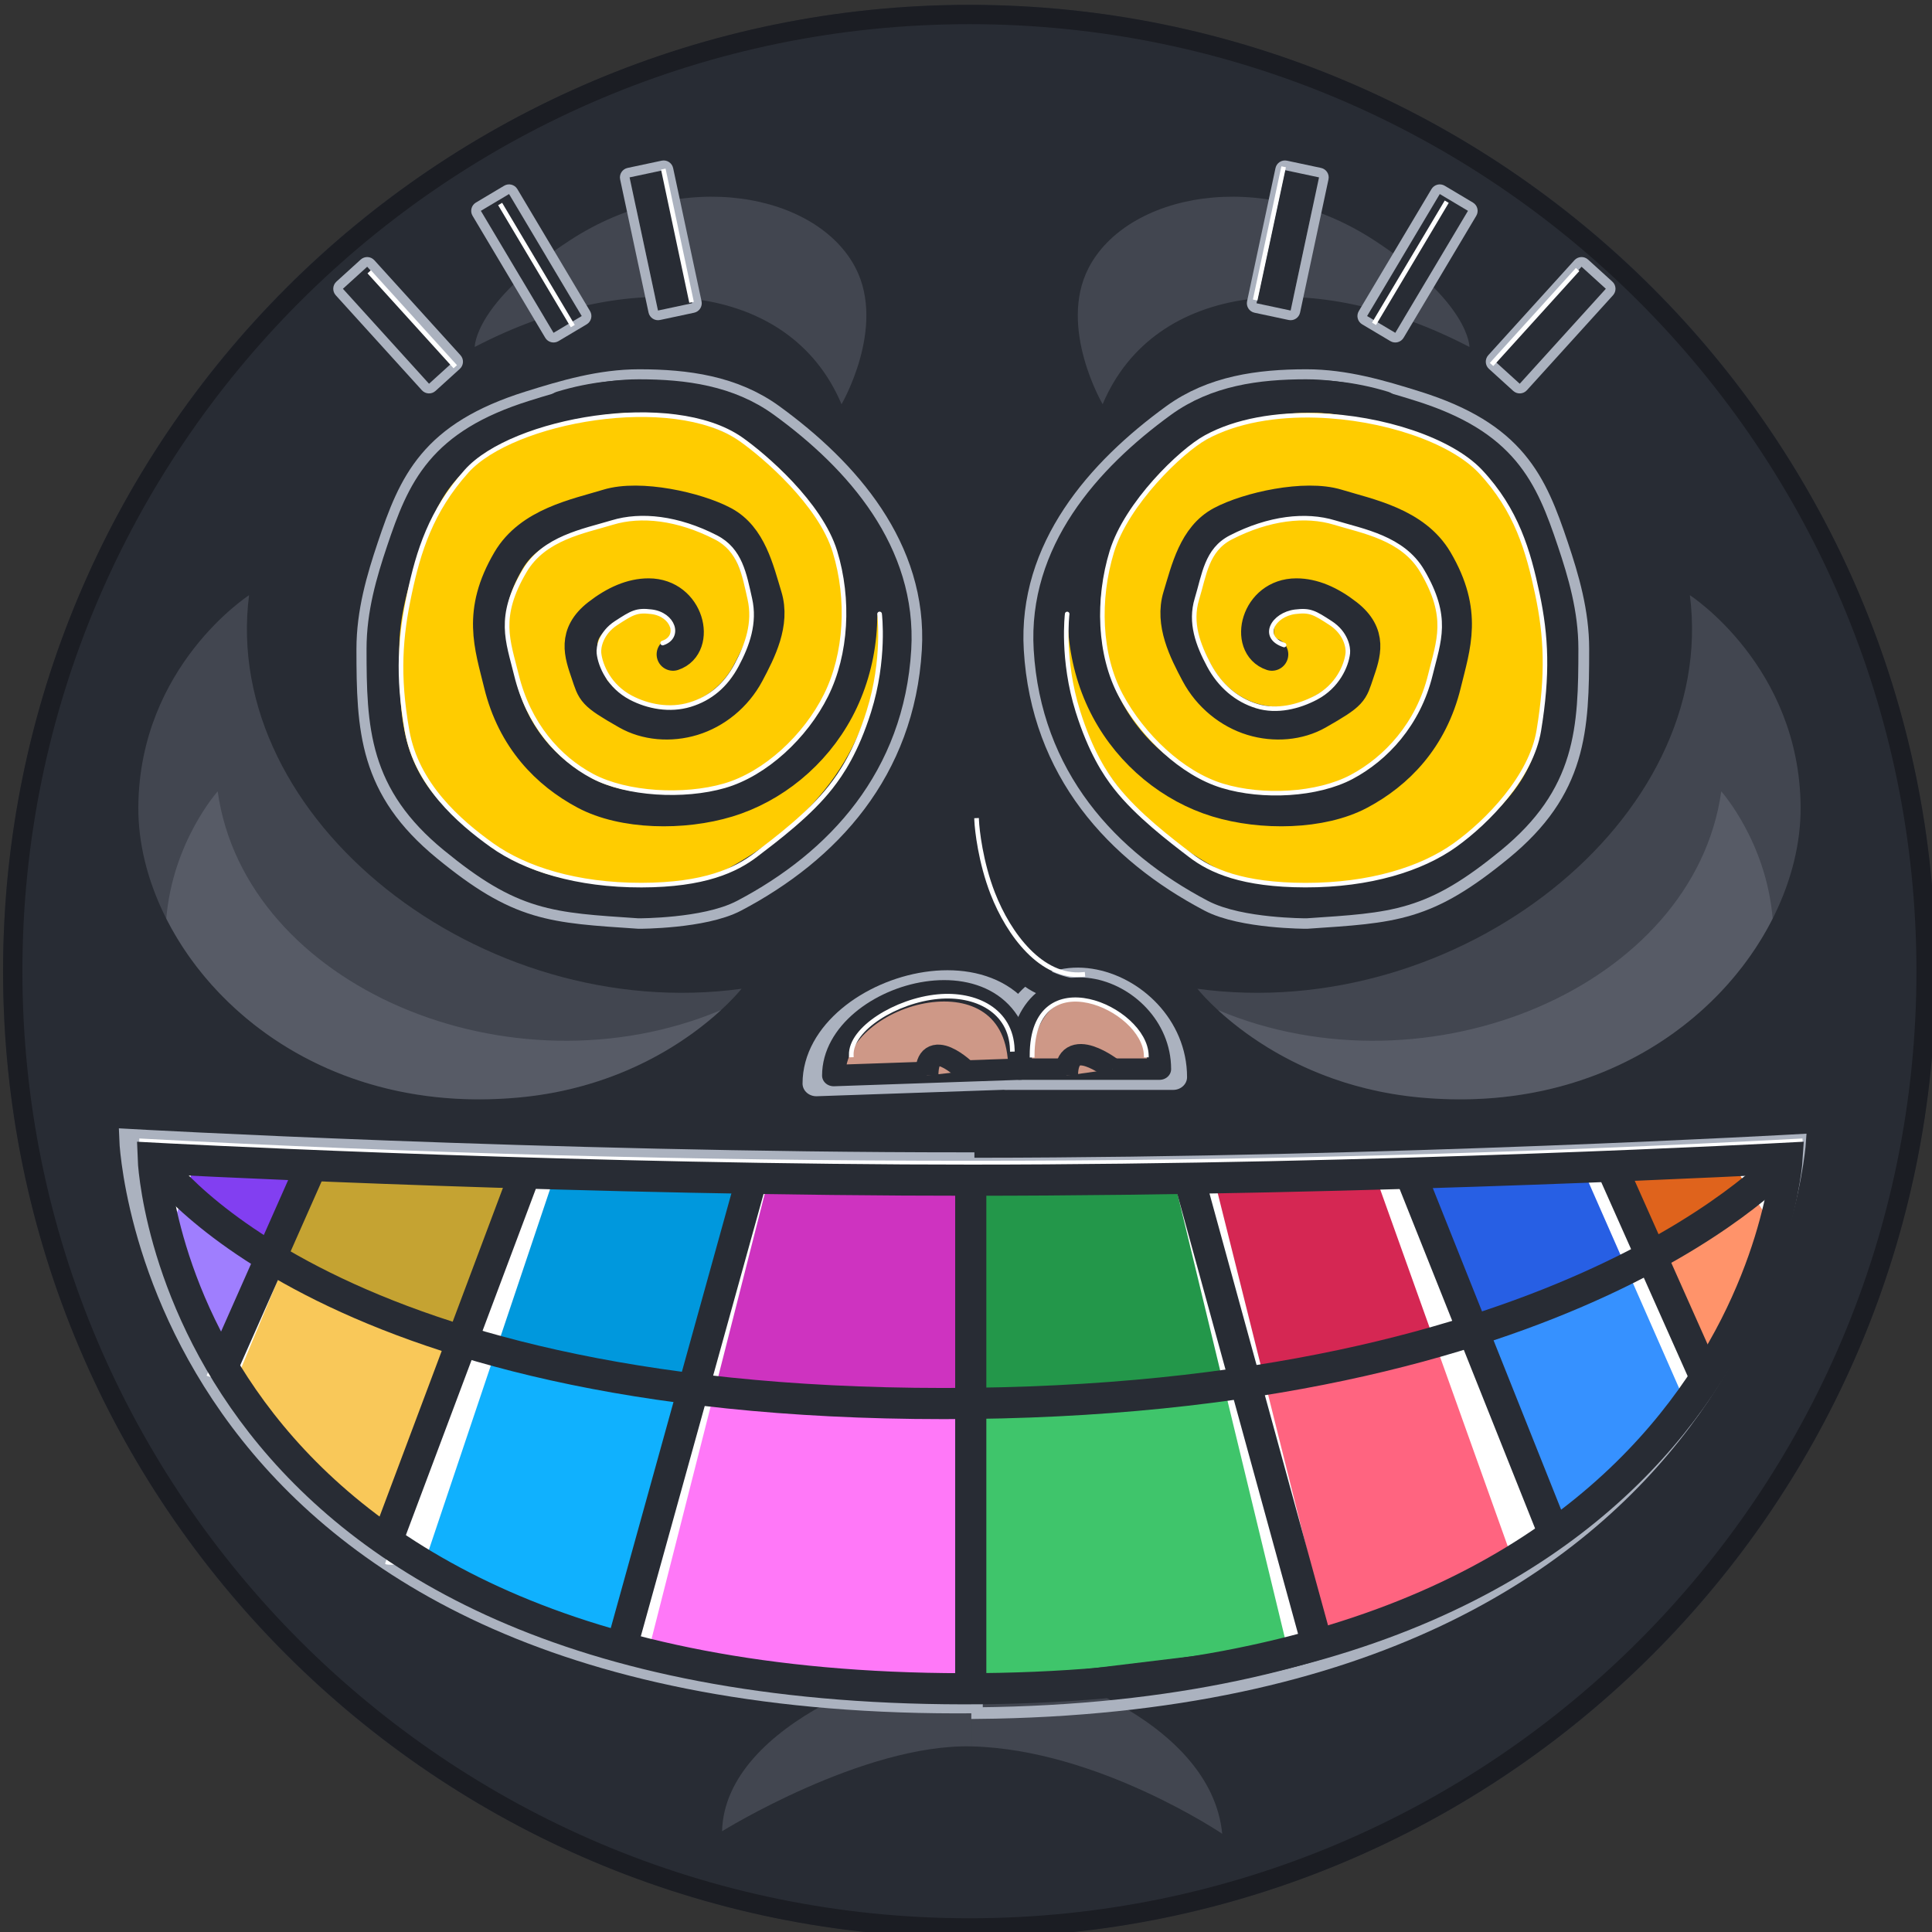 <?xml version="1.0" encoding="UTF-8" standalone="no"?>
<!DOCTYPE svg PUBLIC "-//W3C//DTD SVG 1.1//EN" "http://www.w3.org/Graphics/SVG/1.1/DTD/svg11.dtd">
<svg width="100%" height="100%" viewBox="0 0 1000 1000" version="1.1" xmlns="http://www.w3.org/2000/svg" xmlns:xlink="http://www.w3.org/1999/xlink" xml:space="preserve" xmlns:serif="http://www.serif.com/" style="fill-rule:evenodd;clip-rule:evenodd;stroke-miterlimit:10;">
    <rect x="0" y="0" width="1000" height="1000" fill="#333333" stroke="none"/>
    <g transform="matrix(1,0,0,1,-10002.3,-10009.5)">
        <g id="Artboard4" transform="matrix(0.712,0,0,0.71,4116.58,3705.77)">
            <rect x="8267.7" y="8879.36" width="1404.71" height="1408.58" style="fill:none;"/>
            <clipPath id="_clip1">
                <rect x="8267.7" y="8879.36" width="1404.71" height="1408.58"/>
            </clipPath>
            <g clip-path="url(#_clip1)">
                <g id="dark" transform="matrix(1.405,0,0,1.409,-1349.78,-134.674)">
                    <g>
                        <circle cx="7345.89" cy="6899.36" r="500" style="fill:rgb(40,44,52);"/>
                        <path d="M7345.89,6399.36C7621.85,6399.36 7845.89,6623.4 7845.89,6899.36C7845.89,7175.31 7621.85,7399.36 7345.89,7399.36C7069.94,7399.36 6845.89,7175.31 6845.89,6899.36C6845.89,6623.4 7069.94,6399.36 7345.89,6399.36ZM7345.89,6409.36C7075.46,6409.36 6855.89,6628.92 6855.89,6899.36C6855.89,7169.79 7075.46,7389.36 7345.89,7389.36C7616.33,7389.36 7835.89,7169.79 7835.89,6899.36C7835.89,6628.92 7616.33,6409.36 7345.89,6409.36Z" style="fill:rgb(27,29,35);"/>
                        <g id="signs" transform="matrix(0.999,0,0,0.999,6947.67,6499.75)">
                            <g transform="matrix(1.001,0,0,1.001,-9220.71,-2911.22)">
                                <path d="M9237,3113.37C9237,3113.37 9180.19,3150.01 9179.7,3223C9179.21,3295.99 9255.6,3384.72 9377.13,3373.21C9453.59,3365.96 9491.8,3317 9491.8,3317C9357.04,3335.42 9222.16,3229.44 9237,3113.37Z" style="fill:rgb(171,178,191);fill-opacity:0.2;"/>
                            </g>
                            <g transform="matrix(1.001,0,0,1.001,-9220.71,-2911.22)">
                                <path d="M9481.24,3327.99C9465.09,3342.87 9430.39,3368.16 9377.13,3373.21C9286.98,3381.75 9221.68,3335.14 9194.16,3280.71C9197.51,3240.78 9220.76,3214.87 9220.76,3214.87C9234.91,3315.73 9372.19,3373.89 9481.24,3327.99Z" style="fill:rgb(171,178,191);fill-opacity:0.2;"/>
                            </g>
                            <g transform="matrix(-1.001,0,0,1.001,10018,-2911.22)">
                                <path d="M9237,3113.37C9237,3113.37 9180.19,3150.01 9179.7,3223C9179.21,3295.99 9255.6,3384.72 9377.13,3373.21C9453.59,3365.96 9491.8,3317 9491.8,3317C9357.04,3335.42 9222.16,3229.44 9237,3113.37Z" style="fill:rgb(171,178,191);fill-opacity:0.2;"/>
                            </g>
                            <g transform="matrix(1,0,0,1,5.598,0)">
                                <g transform="matrix(0.499,0.288,0.295,-0.512,-5062.93,-958.634)">
                                    <path d="M9231.79,3112.84C9231.79,3112.84 9162.56,3151.31 9159.7,3210.01C9156.16,3282.93 9248.08,3362.83 9370,3356.25C9472.7,3350.71 9491.8,3317 9491.8,3317C9335.61,3310.46 9216.95,3228.91 9231.79,3112.84Z" style="fill:rgb(171,178,191);fill-opacity:0.2;"/>
                                </g>
                                <g transform="matrix(-0.499,0.288,-0.295,-0.512,5851.73,-958.634)">
                                    <path d="M9231.79,3112.84C9231.79,3112.84 9162.56,3151.31 9159.7,3210.01C9156.16,3282.93 9248.08,3362.83 9370,3356.25C9472.7,3350.71 9491.8,3317 9491.8,3317C9335.61,3310.46 9216.95,3228.91 9231.79,3112.84Z" style="fill:rgb(171,178,191);fill-opacity:0.2;"/>
                                </g>
                            </g>
                            <g transform="matrix(-1.001,0,0,1.001,10018,-2911.22)">
                                <path d="M9481.24,3327.99C9465.09,3342.87 9430.39,3368.16 9377.13,3373.21C9286.98,3381.75 9221.68,3335.14 9194.16,3280.71C9197.51,3240.78 9220.76,3214.87 9220.76,3214.87C9234.91,3315.73 9372.19,3373.89 9481.24,3327.99Z" style="fill:rgb(171,178,191);fill-opacity:0.2;"/>
                            </g>
                            <g transform="matrix(1.001,0,0,1.001,-9220.71,-2911.22)">
                                <path d="M9611.08,3663.77L9611.08,3709C9611.01,3709 9610.94,3709 9610.87,3708.99C9554.71,3707.62 9481.73,3752.9 9481.73,3752.9C9483.2,3696.3 9578.82,3663.81 9611.08,3663.77Z" style="fill:rgb(171,178,191);fill-opacity:0.2;"/>
                            </g>
                            <g transform="matrix(1.001,0,0,1.001,-9220.71,-2911.22)">
                                <path d="M9611.08,3709L9611.08,3663.77C9611.09,3663.77 9611.11,3663.77 9611.12,3663.77C9643.34,3663.77 9734.73,3694.42 9740.52,3754.22C9740.52,3754.22 9676.17,3710.68 9611.08,3709Z" style="fill:rgb(171,178,191);fill-opacity:0.2;"/>
                            </g>
                        </g>
                        <g id="mouth" transform="matrix(1.612,0,0,1.612,6701.48,6186.38)">
                            <g transform="matrix(0.62,0,0,0.629,-5561.23,-1639.54)">
                                <path d="M9618.44,3407.92C9832.57,3407.73 10044.7,3395.8 10044.7,3395.8C10044.7,3395.8 10027.7,3684.46 9618.44,3688.33L9618.44,3407.92Z" style="fill:none;stroke:rgb(171,178,191);stroke-width:5.94px;"/>
                            </g>
                            <g id="mouth-outline" serif:id="mouth outline" transform="matrix(0.62,0,0,0.62,-5561.23,-1609.39)">
                                <path d="M9612.08,3688.36C9610.53,3688.37 9608.98,3688.37 9607.43,3688.37C9189.14,3687.94 9179.34,3395.8 9179.34,3395.8C9179.34,3395.8 9395.54,3407.93 9611.43,3407.93C9611.65,3407.93 9611.86,3407.93 9612.08,3407.93L9612.08,3688.36Z" style="fill:none;stroke:rgb(171,178,191);stroke-width:10px;"/>
                            </g>
                            <g id="mouth-colors" serif:id="mouth colors" transform="matrix(0.62,0,0,0.62,151.592,193.807)">
                                <g transform="matrix(1.612,0,0,1.612,-2290.78,-475.308)">
                                    <path d="M1525.46,610.195L1509.49,661.262L1583.34,677.847L1600.07,612.819L1525.46,610.195Z" style="fill:rgb(0,152,221);"/>
                                </g>
                                <g transform="matrix(1.612,0,0,1.612,-2290.78,-475.308)">
                                    <path d="M1600.07,612.819L1669.28,613.12L1668.78,681.428C1668.78,681.428 1582.82,680.301 1583.13,674.568C1583.45,668.836 1600.07,612.819 1600.07,612.819Z" style="fill:rgb(206,51,192);"/>
                                </g>
                                <g transform="matrix(1.612,0,0,1.612,-2290.78,-475.308)">
                                    <path d="M1669.28,613.12L1741.14,612.585L1757.44,674.221L1670.37,681.807L1669.28,613.12Z" style="fill:rgb(35,151,74);"/>
                                </g>
                                <g transform="matrix(1.612,0,0,1.612,-2290.78,-475.308)">
                                    <path d="M1741.14,612.585L1812.94,609.537L1830.6,656.714L1757.91,675.497L1741.14,612.585Z" style="fill:rgb(213,39,83);"/>
                                </g>
                                <g transform="matrix(1.612,0,0,1.612,-2290.78,-475.308)">
                                    <path d="M1812.94,609.537L1877.03,607.086L1887.06,634.986L1830.65,659.462L1812.94,609.537Z" style="fill:rgb(39,95,228);"/>
                                </g>
                                <g transform="matrix(1.612,0,0,1.612,-2290.78,-475.308)">
                                    <path d="M1458.78,606.578L1445.65,635.673L1507.24,663.338L1525.05,610.525L1458.78,606.578Z" style="fill:rgb(197,163,50);"/>
                                </g>
                                <g transform="matrix(1.612,0,0,1.612,-2291.78,-475.308)">
                                    <path d="M1876.67,605.896L1889.48,634.024L1929.23,605.801L1876.67,605.896Z" style="fill:rgb(223,99,28);"/>
                                </g>
                                <g transform="matrix(1.612,0,0,1.612,-2290.78,-475.308)">
                                    <path d="M1410.55,607.074L1444.35,635.19L1457.4,607.051L1410.55,607.074Z" style="fill:rgb(130,63,241);"/>
                                </g>
                                <g transform="matrix(1.612,0,0,1.612,-2290.78,-475.308)">
                                    <path d="M1581.12,677.77L1558.2,759.398C1558.2,759.398 1592.99,768.325 1610.69,770.706C1628.4,773.088 1669.8,774.433 1669.8,774.433L1672.02,682.407L1581.12,677.77Z" style="fill:rgb(255,120,248);"/>
                                </g>
                                <g transform="matrix(1.612,0,0,1.612,-2290.78,-475.308)">
                                    <path d="M1581.12,677.77L1507.14,661.774L1482.93,727.075L1557.97,761.781L1581.12,677.77Z" style="fill:rgb(16,177,254);"/>
                                </g>
                                <g transform="matrix(1.612,0,0,1.612,-2290.78,-475.308)">
                                    <path d="M1507.14,661.774L1446.4,636.135L1429.79,669.321C1429.79,669.321 1455.63,711.497 1482.24,724.577C1482.87,724.886 1507.14,661.774 1507.14,661.774Z" style="fill:rgb(249,200,89);"/>
                                </g>
                                <g transform="matrix(1.612,0,0,1.612,-2290.78,-475.308)">
                                    <path d="M1446.4,636.135L1408.66,608.92C1410.52,629.153 1416.53,649.386 1431,669.62L1446.4,636.135Z" style="fill:rgb(159,126,254);"/>
                                </g>
                                <g transform="matrix(1.612,0,0,1.612,-2290.78,-475.308)">
                                    <path d="M1672.02,682.407L1758.15,676.079L1781.11,758.603L1670.35,772.014L1672.02,682.407Z" style="fill:rgb(63,197,107);"/>
                                </g>
                                <g transform="matrix(1.612,0,0,1.612,-2290.78,-475.308)">
                                    <path d="M1758.15,676.079L1832.28,658.962L1856.67,722.632L1780.05,760.095L1758.15,676.079Z" style="fill:rgb(255,100,128);"/>
                                </g>
                                <g transform="matrix(1.612,0,0,1.612,-2290.78,-475.308)">
                                    <path d="M1832.28,658.962L1889.34,636.973L1906.03,670.329L1859.64,723.627L1832.28,658.962Z" style="fill:rgb(54,145,255);"/>
                                </g>
                                <g transform="matrix(1.612,0,0,1.612,-2290.78,-475.308)">
                                    <path d="M1889.34,636.973L1930.69,610.449L1908.46,671.283L1889.34,636.973Z" style="fill:rgb(255,147,106);"/>
                                </g>
                            </g>
                            <g id="mouth-lights" serif:id="mouth lights" transform="matrix(0.62,0,0,0.62,151.903,193.803)">
                                <g transform="matrix(0.344,0.089,-0.413,1.599,-349.375,-10769.7)">
                                    <path d="M9646.94,6669.24L9653.24,6512.63L9695.39,6512.63L9698.07,6667.3C9698.07,6667.3 9646.78,6671.13 9646.94,6669.24Z" style="fill:white;"/>
                                </g>
                                <g transform="matrix(0.393,0.135,-0.434,1.269,-799.654,-9064.21)">
                                    <path d="M9651.91,6673.34L9653.24,6512.63L9695.39,6512.63L9698.07,6667.3C9698.07,6667.3 9651.76,6675.23 9651.91,6673.34Z" style="fill:white;"/>
                                </g>
                                <g transform="matrix(0.299,0.127,-0.289,0.68,-952.41,-5153.67)">
                                    <path d="M9651.91,6673.34L9653.24,6512.63L9695.39,6512.63L9698.07,6667.3C9698.07,6667.3 9651.76,6675.23 9651.91,6673.34Z" style="fill:white;"/>
                                </g>
                                <g transform="matrix(0.172,0.067,-0.11,0.282,-949.886,-1991.75)">
                                    <path d="M9651.91,6673.34L9653.24,6512.63L9695.39,6512.63L9698.07,6667.3C9698.07,6667.3 9651.76,6675.23 9651.91,6673.34Z" style="fill:white;"/>
                                </g>
                                <g transform="matrix(0.466,-0.114,0.379,1.55,-6462.02,-8489.6)">
                                    <path d="M9651.91,6673.34L9653.24,6512.63L9695.39,6512.63L9698.07,6667.3C9698.07,6667.3 9651.76,6675.23 9651.91,6673.34Z" style="fill:white;"/>
                                </g>
                                <g transform="matrix(0.395,-0.143,0.434,1.204,-6028.95,-5952.27)">
                                    <path d="M9651.91,6673.34L9653.24,6512.63L9695.39,6512.63L9698.07,6667.3C9698.07,6667.3 9651.76,6675.23 9651.91,6673.34Z" style="fill:white;"/>
                                </g>
                                <g transform="matrix(0.201,-0.089,0.333,0.753,-3392.5,-3543.47)">
                                    <path d="M9651.91,6673.34L9653.24,6512.63L9695.39,6512.63L9698.07,6667.3C9698.07,6667.3 9651.76,6675.23 9651.91,6673.34Z" style="fill:white;"/>
                                </g>
                                <g transform="matrix(0.101,-0.066,0.133,0.203,-1045.95,-183.872)">
                                    <path d="M9651.91,6673.34L9653.24,6512.63L9695.39,6512.63L9698.07,6667.3C9698.07,6667.3 9651.76,6675.23 9651.91,6673.34Z" style="fill:white;"/>
                                </g>
                            </g>
                            <g id="mouth-lines" serif:id="mouth lines">
                                <path d="M133.288,496.725C311.038,506.261 489.005,506.27 667.19,496.725" style="fill:none;fill-rule:nonzero;stroke:white;stroke-width:1.49px;"/>
                                <path d="M137.772,502.307C137.772,502.307 254.996,508.607 378.525,509.302C385.731,509.343 392.959,509.364 400.187,509.364C531.301,509.364 662.228,502.307 662.228,502.307C662.228,502.307 651.791,672.85 397.757,672.603C143.723,672.356 137.772,502.307 137.772,502.307Z" style="fill:none;fill-rule:nonzero;stroke:rgb(40,44,52);stroke-width:10px;"/>
                                <path d="M137.772,502.307C137.772,502.307 189.166,581.057 391.541,581.057C593.916,581.057 662.228,502.307 662.228,502.307" style="fill:none;fill-rule:nonzero;stroke:rgb(40,44,52);stroke-width:10px;"/>
                                <path d="M188.631,504.633L159.218,571.06" style="fill:none;fill-rule:nonzero;stroke:rgb(40,44,52);stroke-width:10px;"/>
                                <path d="M605.74,504.855L635.235,571.06" style="fill:none;fill-rule:nonzero;stroke:rgb(40,44,52);stroke-width:10px;"/>
                                <path d="M257.155,507.057L212.259,626.678" style="fill:none;fill-rule:nonzero;stroke:rgb(40,44,52);stroke-width:10px;"/>
                                <path d="M400.187,509.364L400.187,672.603" style="fill:none;fill-rule:nonzero;stroke:rgb(40,44,52);stroke-width:10px;"/>
                                <path d="M541.201,507.116L586.32,620.182" style="fill:none;fill-rule:nonzero;stroke:rgb(40,44,52);stroke-width:10px;"/>
                                <path d="M329.891,508.751L288.268,658.736" style="fill:none;fill-rule:nonzero;stroke:rgb(40,44,52);stroke-width:10px;"/>
                                <path d="M470.287,508.753L511.459,658.745" style="fill:none;fill-rule:nonzero;stroke:rgb(40,44,52);stroke-width:10px;"/>
                            </g>
                        </g>
                        <g transform="matrix(1.695,0,0,1.695,6669.4,6280.91)">
                            <g transform="matrix(1.038,0,0,1.038,-18.936,-10.055)">
                                <path d="M423.72,266.449C422.009,237.584 441.54,215.081 463.567,199.081C474.605,191.063 487.947,189.182 501.86,189.182C513.025,189.182 523.574,192.309 533.757,195.497C561.96,204.327 567.658,217.862 573.972,236.638C577.147,246.08 580,255.882 580,266.449C580,290.233 579.285,306.788 558.239,324.062C536.631,341.797 527.615,341.978 501.86,343.716C501.808,343.719 483.252,343.716 474.156,338.926C447.125,324.692 425.794,301.455 423.72,266.449Z" style="fill:rgb(171,178,191);fill-rule:nonzero;stroke:rgb(171,178,191);stroke-width:10px;"/>
                            </g>
                            <path d="M423.72,266.449C422.009,237.584 441.54,215.081 463.567,199.081C474.605,191.063 487.947,189.182 501.86,189.182C513.025,189.182 523.574,192.309 533.757,195.497C561.96,204.327 567.658,217.862 573.972,236.638C577.147,246.08 580,255.882 580,266.449C580,290.233 579.285,306.788 558.239,324.062C536.631,341.797 527.615,341.978 501.86,343.716C501.808,343.719 483.252,343.716 474.156,338.926C447.125,324.692 425.794,301.455 423.72,266.449Z" style="fill:rgb(255,204,0);fill-rule:nonzero;stroke:rgb(40,44,52);stroke-width:10px;"/>
                            <path d="M491.446,268.146C483.344,265.455 486.75,249.941 498.9,249.941C503.972,249.941 509.123,252.171 514.246,256.157C521.862,262.082 519.607,268.125 517.632,273.912C515.684,279.618 516.177,279.981 505.399,286.121C499.688,289.375 492.266,290.036 485.412,287.945C478.558,285.855 472.27,280.839 468.598,273.943C464.925,267.048 460.666,258.622 463.15,250.475C465.634,242.327 467.882,232.279 476.078,227.914C484.273,223.548 501.619,219.721 511.303,222.674C520.987,225.627 535.073,228.273 541.675,239.534C550.916,255.297 547.086,265.458 544.24,277.151C540.156,293.931 529.788,304.371 518.209,310.539C506.63,316.706 488.402,317.019 474.721,312.847C461.04,308.675 448.49,298.661 441.159,284.898C433.828,271.135 431.873,253.741 436.832,237.479C441.79,221.217 453.692,206.3 470.052,197.586C486.411,188.873 506.085,186.864 525.414,192.758" style="fill:none;fill-rule:nonzero;stroke:rgb(40,44,52);stroke-width:10px;stroke-linecap:round;"/>
                            <g transform="matrix(0.901,0,0,0.898,49.46,25.519)">
                                <path d="M494.676,267.005C486.574,264.314 491.024,256.622 498.479,255.704C503.513,255.084 504.994,256.001 510.431,259.544C515.62,262.926 516.483,267.843 516.264,269.797C515.781,274.119 512.762,281.055 505.491,284.902C499.681,287.975 492.307,289.867 485.453,287.776C478.599,285.686 472.925,280.839 469.253,273.943C465.58,267.048 462.667,259.477 465.151,251.33C467.635,243.182 468.373,234.694 476.625,230.438C489.56,223.769 502.047,222.418 511.731,225.371C521.415,228.324 534.871,230.587 541.473,241.848C550.714,257.611 547.086,265.458 544.24,277.151C540.156,293.931 529.133,305.686 517.554,311.854C505.975,318.021 487.448,319.037 473.767,314.865C460.086,310.693 446.65,297.832 439.319,284.069C431.988,270.306 431.362,251.497 436.321,235.235C441.279,218.973 459.69,201.038 468.201,196.398C478.47,190.748 492,188.53 505.72,188.962C528.156,189.668 551.099,197.355 561.114,207.928C573.489,221.125 577.428,235.161 580.482,249.621C583.537,264.082 584.104,276.974 580.985,296.046C578.424,311.705 563.784,326.976 552.54,335.045C541.296,343.113 523.779,348.674 501.845,348.63C480.5,348.588 469.841,343.765 462.984,338.508C456.126,333.249 444.906,324.698 437.655,315.415C434.007,310.745 429.112,303.241 424.825,289.577C419.28,271.902 421.187,256.455 421.187,256.455" style="fill:none;fill-rule:nonzero;stroke:white;stroke-width:1.54px;stroke-linecap:round;"/>
                            </g>
                        </g>
                        <g transform="matrix(1.695,0,0,1.695,6669.4,6280.91)">
                            <g transform="matrix(1.038,0,0,1.038,-11.255,-10.055)">
                                <path d="M376.356,266.449C378.067,237.584 358.535,215.081 336.508,199.081C325.47,191.063 312.129,189.182 298.216,189.182C287.05,189.182 276.501,192.309 266.318,195.497C238.115,204.327 232.417,217.862 226.103,236.638C222.928,246.08 220.075,255.882 220.075,266.449C220.075,290.233 220.79,306.788 241.836,324.062C263.444,341.797 272.46,341.978 298.216,343.716C298.268,343.719 316.824,343.716 325.919,338.926C352.951,324.692 374.281,301.455 376.356,266.449Z" style="fill:rgb(171,178,191);fill-rule:nonzero;stroke:rgb(171,178,191);stroke-width:10px;"/>
                            </g>
                            <path d="M376.356,266.449C378.067,237.584 358.535,215.081 336.508,199.081C325.47,191.063 312.129,189.182 298.216,189.182C287.05,189.182 276.501,192.309 266.318,195.497C238.115,204.327 232.417,217.862 226.103,236.638C222.928,246.08 220.075,255.882 220.075,266.449C220.075,290.233 220.79,306.788 241.836,324.062C263.444,341.797 272.46,341.978 298.216,343.716C298.268,343.719 316.824,343.716 325.919,338.926C352.951,324.692 374.281,301.455 376.356,266.449Z" style="fill:rgb(255,204,0);fill-rule:nonzero;stroke:rgb(40,44,52);stroke-width:10px;"/>
                            <path d="M308.629,268.146C316.731,265.455 313.325,249.941 301.176,249.941C296.103,249.941 290.953,252.171 285.829,256.157C278.213,262.082 280.468,268.125 282.443,273.912C284.391,279.618 283.898,279.981 294.676,286.121C300.387,289.375 307.809,290.036 314.663,287.945C321.518,285.855 327.805,280.839 331.478,273.943C335.151,267.048 339.41,258.622 336.925,250.475C334.441,242.327 332.194,232.279 323.998,227.914C315.802,223.548 298.457,219.721 288.773,222.674C279.089,225.627 265.002,228.273 258.4,239.534C249.159,255.297 252.99,265.458 255.835,277.151C259.92,293.931 270.287,304.371 281.867,310.539C293.446,316.706 311.673,317.019 325.354,312.847C339.036,308.675 351.585,298.661 358.916,284.898C366.247,271.135 368.203,253.741 363.244,237.479C358.285,221.217 346.383,206.3 330.024,197.586C313.664,188.873 293.991,186.864 274.662,192.758" style="fill:none;fill-rule:nonzero;stroke:rgb(40,44,52);stroke-width:10px;stroke-linecap:round;"/>
                            <g transform="matrix(-0.901,0,0,0.898,751.178,25.515)">
                                <path d="M494.676,266.347C488.538,264.314 491.024,256.622 498.479,255.704C503.513,255.084 504.994,256.001 510.431,259.544C515.62,262.926 516.483,267.843 516.264,269.797C515.781,274.119 512.762,281.055 505.491,284.902C499.681,287.975 492.266,289.378 485.412,287.287C478.558,285.197 473.306,280.767 469.634,273.871C465.961,266.976 463.321,259.477 465.151,251.33C467.017,243.018 468.373,234.694 476.625,230.438C489.56,223.769 502.047,222.418 511.731,225.371C521.415,228.324 534.871,230.587 541.473,241.848C550.714,257.611 547.086,265.458 544.24,277.151C540.156,293.931 530.062,305.415 518.483,311.583C506.904,317.75 487.506,318.844 473.767,314.865C459.899,310.848 446.274,298.143 439.319,284.069C432.41,270.089 431.362,251.497 436.321,235.235C441.279,218.973 460.264,202.63 468.201,197.055C491.444,180.732 545.55,190.507 561.114,207.928C573.168,221.419 577.428,235.161 580.482,249.621C583.537,264.082 584.632,277.131 581.286,296.164C578.07,314.453 563.784,326.976 552.54,335.045C541.296,343.113 523.779,348.674 501.845,348.63C480.5,348.588 469.893,343.546 463.037,338.289C456.178,333.03 445.02,324.612 437.769,315.329C434.121,310.659 429.112,303.241 424.825,289.577C419.28,271.902 421.187,256.455 421.187,256.455" style="fill:none;fill-rule:nonzero;stroke:white;stroke-width:1.57px;stroke-linecap:round;"/>
                            </g>
                        </g>
                        <g transform="matrix(1.204,0,0,1.107,6866.31,6455.2)">
                            <g transform="matrix(1.194,0,0,1.194,-87.241,-82.989)">
                                <path d="M420,447C420,387 480,407 480,447L420,447Z" style="fill:rgb(171,178,191);fill-rule:nonzero;stroke:rgb(171,178,191);stroke-width:10px;stroke-linecap:round;stroke-linejoin:round;"/>
                            </g>
                            <g transform="matrix(1.187,0,0,1.187,-71.039,-80.422)">
                                <path d="M420,447C420,387 340,410 340,450L420,447Z" style="fill:rgb(171,178,191);fill-rule:nonzero;stroke:rgb(171,178,191);stroke-width:10px;stroke-linecap:round;stroke-linejoin:round;"/>
                            </g>
                            <path d="M420,447C420,387 340,410 340,450L420,447Z" style="fill:rgb(206,152,135);fill-rule:nonzero;stroke:rgb(40,44,52);stroke-width:10px;stroke-linecap:round;stroke-linejoin:round;"/>
                            <path d="M420,447C420,387 480,407 480,447L420,447Z" style="fill:rgb(206,152,135);fill-rule:nonzero;stroke:rgb(40,44,52);stroke-width:10px;stroke-linecap:round;stroke-linejoin:round;"/>
                            <path d="M440,450C440,430 459.837,447 459.837,447" style="fill:rgb(206,152,135);fill-rule:nonzero;stroke:rgb(40,44,52);stroke-width:10px;stroke-linejoin:round;"/>
                            <path d="M396.774,330.147C400.236,408.664 445.239,408.665 444.024,409.185C444.024,409.185 423.396,418.221 407.674,379.5" style="fill:none;fill-rule:nonzero;stroke:rgb(40,44,52);stroke-width:8.65px;stroke-linejoin:round;"/>
                            <g transform="matrix(0.806,0,0,0.758,86.824,103.421)">
                                <path d="M419.905,444.793C419.905,384.793 480.089,415.401 480.766,444.721" style="fill:none;fill-rule:nonzero;stroke:white;stroke-width:2.57px;stroke-linecap:square;stroke-linejoin:round;"/>
                            </g>
                            <path d="M380,450C380,430 396.76,447.871 396.76,447.871" style="fill:rgb(206,152,135);fill-rule:nonzero;stroke:rgb(40,44,52);stroke-width:10px;stroke-linejoin:round;"/>
                            <g transform="matrix(0.831,0,0,0.903,-7619.83,-5292.23)">
                                <path d="M9670.97,6345.47C9670.33,6325.49 9652.25,6316.34 9632.51,6318.2C9610.94,6320.23 9587.32,6334.83 9587.7,6348.38" style="fill:none;stroke:white;stroke-width:2.4px;stroke-linecap:square;stroke-linejoin:round;stroke-miterlimit:1.5;"/>
                            </g>
                            <g transform="matrix(0.831,0,0,0.9,-7619.83,-5271.53)">
                                <path d="M9652.54,6224.75C9652.74,6229.57 9654.55,6246.4 9660.87,6262.7C9669.18,6284.13 9686.1,6306.68 9707.38,6304.76" style="fill:none;stroke:white;stroke-width:2.4px;stroke-linecap:square;stroke-linejoin:round;stroke-miterlimit:1.5;"/>
                            </g>
                        </g>
                        <g transform="matrix(1,0,0,1,6946.77,6498.85)">
                            <g transform="matrix(1.038,-0.221,0.186,0.872,-10108.9,-450.393)">
                                <rect x="9435" y="2896" width="17" height="79" style="fill:rgb(40,44,52);"/>
                                <path d="M9456.71,2896L9456.71,2975C9456.71,2978.1 9454.6,2980.61 9452,2980.61L9435,2980.61C9432.4,2980.61 9430.29,2978.1 9430.29,2975L9430.29,2896C9430.29,2892.9 9432.4,2890.39 9435,2890.39L9452,2890.39C9454.6,2890.39 9456.71,2892.9 9456.71,2896ZM9452,2896L9435,2896L9435,2975L9452,2975L9452,2896Z" style="fill:rgb(171,178,191);"/>
                            </g>
                            <g transform="matrix(0.858,-0.511,0.476,0.799,-9327.39,2514.47)">
                                <rect x="9435" y="2896" width="17" height="79" style="fill:rgb(40,44,52);"/>
                                <path d="M9457.01,2896L9457.01,2975C9457.01,2977.97 9454.77,2980.37 9452,2980.37L9435,2980.37C9432.23,2980.37 9429.99,2977.97 9429.99,2975L9429.99,2896C9429.99,2893.03 9432.23,2890.63 9435,2890.63L9452,2890.63C9454.77,2890.63 9457.01,2893.03 9457.01,2896ZM9452,2896L9435,2896L9435,2975L9452,2975L9452,2896Z" style="fill:rgb(171,178,191);"/>
                            </g>
                            <g transform="matrix(0.739,-0.671,0.564,0.622,-8530.85,4576.99)">
                                <rect x="9435" y="2896" width="17" height="79" style="fill:rgb(40,44,52);"/>
                                <path d="M9457.01,2896L9457.01,2975C9457.01,2978.29 9454.77,2980.96 9452,2980.96L9435,2980.96C9432.23,2980.96 9429.99,2978.29 9429.99,2975L9429.99,2896C9429.99,2892.71 9432.23,2890.04 9435,2890.04L9452,2890.04C9454.77,2890.04 9457.01,2892.71 9457.01,2896ZM9452,2896L9435,2896L9435,2975L9452,2975L9452,2896Z" style="fill:rgb(171,178,191);"/>
                            </g>
                            <g transform="matrix(1,0,0,1,-9251.41,-5901.13)">
                                <path d="M9492.14,5886.62L9506.76,5955.55" style="fill:none;stroke:white;stroke-width:2.4px;stroke-linejoin:round;stroke-miterlimit:1.5;"/>
                            </g>
                            <g transform="matrix(1,0,0,1,-9251.41,-5901.13)">
                                <path d="M9339.98,5939.76L9384.51,5988.88" style="fill:none;stroke:white;stroke-width:2.4px;stroke-linejoin:round;stroke-miterlimit:1.5;"/>
                            </g>
                            <g transform="matrix(1,0,0,1,-9251.41,-5901.13)">
                                <path d="M9407.72,5904.68L9445.31,5967.85" style="fill:none;stroke:white;stroke-width:2.4px;stroke-linejoin:round;stroke-miterlimit:1.5;"/>
                            </g>
                        </g>
                        <g transform="matrix(1,0,0,1,6946.77,6498.85)">
                            <g transform="matrix(-1.038,-0.221,-0.186,0.872,10912.2,-450.393)">
                                <rect x="9435" y="2896" width="17" height="79" style="fill:rgb(40,44,52);"/>
                                <path d="M9452,2890.39L9435,2890.39C9432.4,2890.39 9430.29,2892.9 9430.29,2896L9430.29,2975C9430.29,2978.1 9432.4,2980.61 9435,2980.61L9452,2980.61C9454.6,2980.61 9456.71,2978.1 9456.71,2975L9456.71,2896C9456.71,2892.9 9454.6,2890.39 9452,2890.39ZM9452,2896L9452,2975L9435,2975L9435,2896L9452,2896Z" style="fill:rgb(171,178,191);"/>
                            </g>
                            <g transform="matrix(-0.858,-0.511,-0.476,0.799,10130.8,2514.47)">
                                <rect x="9435" y="2896" width="17" height="79" style="fill:rgb(40,44,52);"/>
                                <path d="M9452,2890.63L9435,2890.63C9432.23,2890.63 9429.99,2893.03 9429.99,2896L9429.99,2975C9429.99,2977.97 9432.23,2980.37 9435,2980.37L9452,2980.37C9454.77,2980.37 9457.01,2977.97 9457.01,2975L9457.01,2896C9457.01,2893.03 9454.77,2890.63 9452,2890.63ZM9452,2896L9452,2975L9435,2975L9435,2896L9452,2896Z" style="fill:rgb(171,178,191);"/>
                            </g>
                            <g transform="matrix(-0.739,-0.671,-0.564,0.622,9334.22,4576.99)">
                                <rect x="9435" y="2896" width="17" height="79" style="fill:rgb(40,44,52);"/>
                                <path d="M9452,2890.04L9435,2890.04C9432.23,2890.04 9429.99,2892.71 9429.99,2896L9429.99,2975C9429.99,2978.29 9432.23,2980.96 9435,2980.96L9452,2980.96C9454.77,2980.96 9457.01,2978.29 9457.01,2975L9457.01,2896C9457.01,2892.71 9454.77,2890.04 9452,2890.04ZM9452,2896L9452,2975L9435,2975L9435,2896L9452,2896Z" style="fill:rgb(171,178,191);"/>
                            </g>
                            <g transform="matrix(1,0,0,0.999,-9111.36,-5847.21)">
                                <path d="M9825.17,5890.54L9780.64,5939.74" style="fill:none;stroke:white;stroke-width:2.4px;stroke-linejoin:round;stroke-miterlimit:1.5;"/>
                            </g>
                            <g transform="matrix(1,0,0,0.999,-9252.91,-5896.44)">
                                <path d="M9814.61,5886.62L9799.88,5955.62" style="fill:none;stroke:white;stroke-width:2.4px;stroke-linejoin:round;stroke-miterlimit:1.5;"/>
                            </g>
                            <g transform="matrix(1,0,0,0.999,-9175.91,-5880.76)">
                                <path d="M9822,5889.01L9784.37,5952.25" style="fill:none;stroke:white;stroke-width:2.4px;stroke-linejoin:round;stroke-miterlimit:1.5;"/>
                            </g>
                        </g>
                    </g>
                </g>
            </g>
        </g>
    </g>
</svg>
